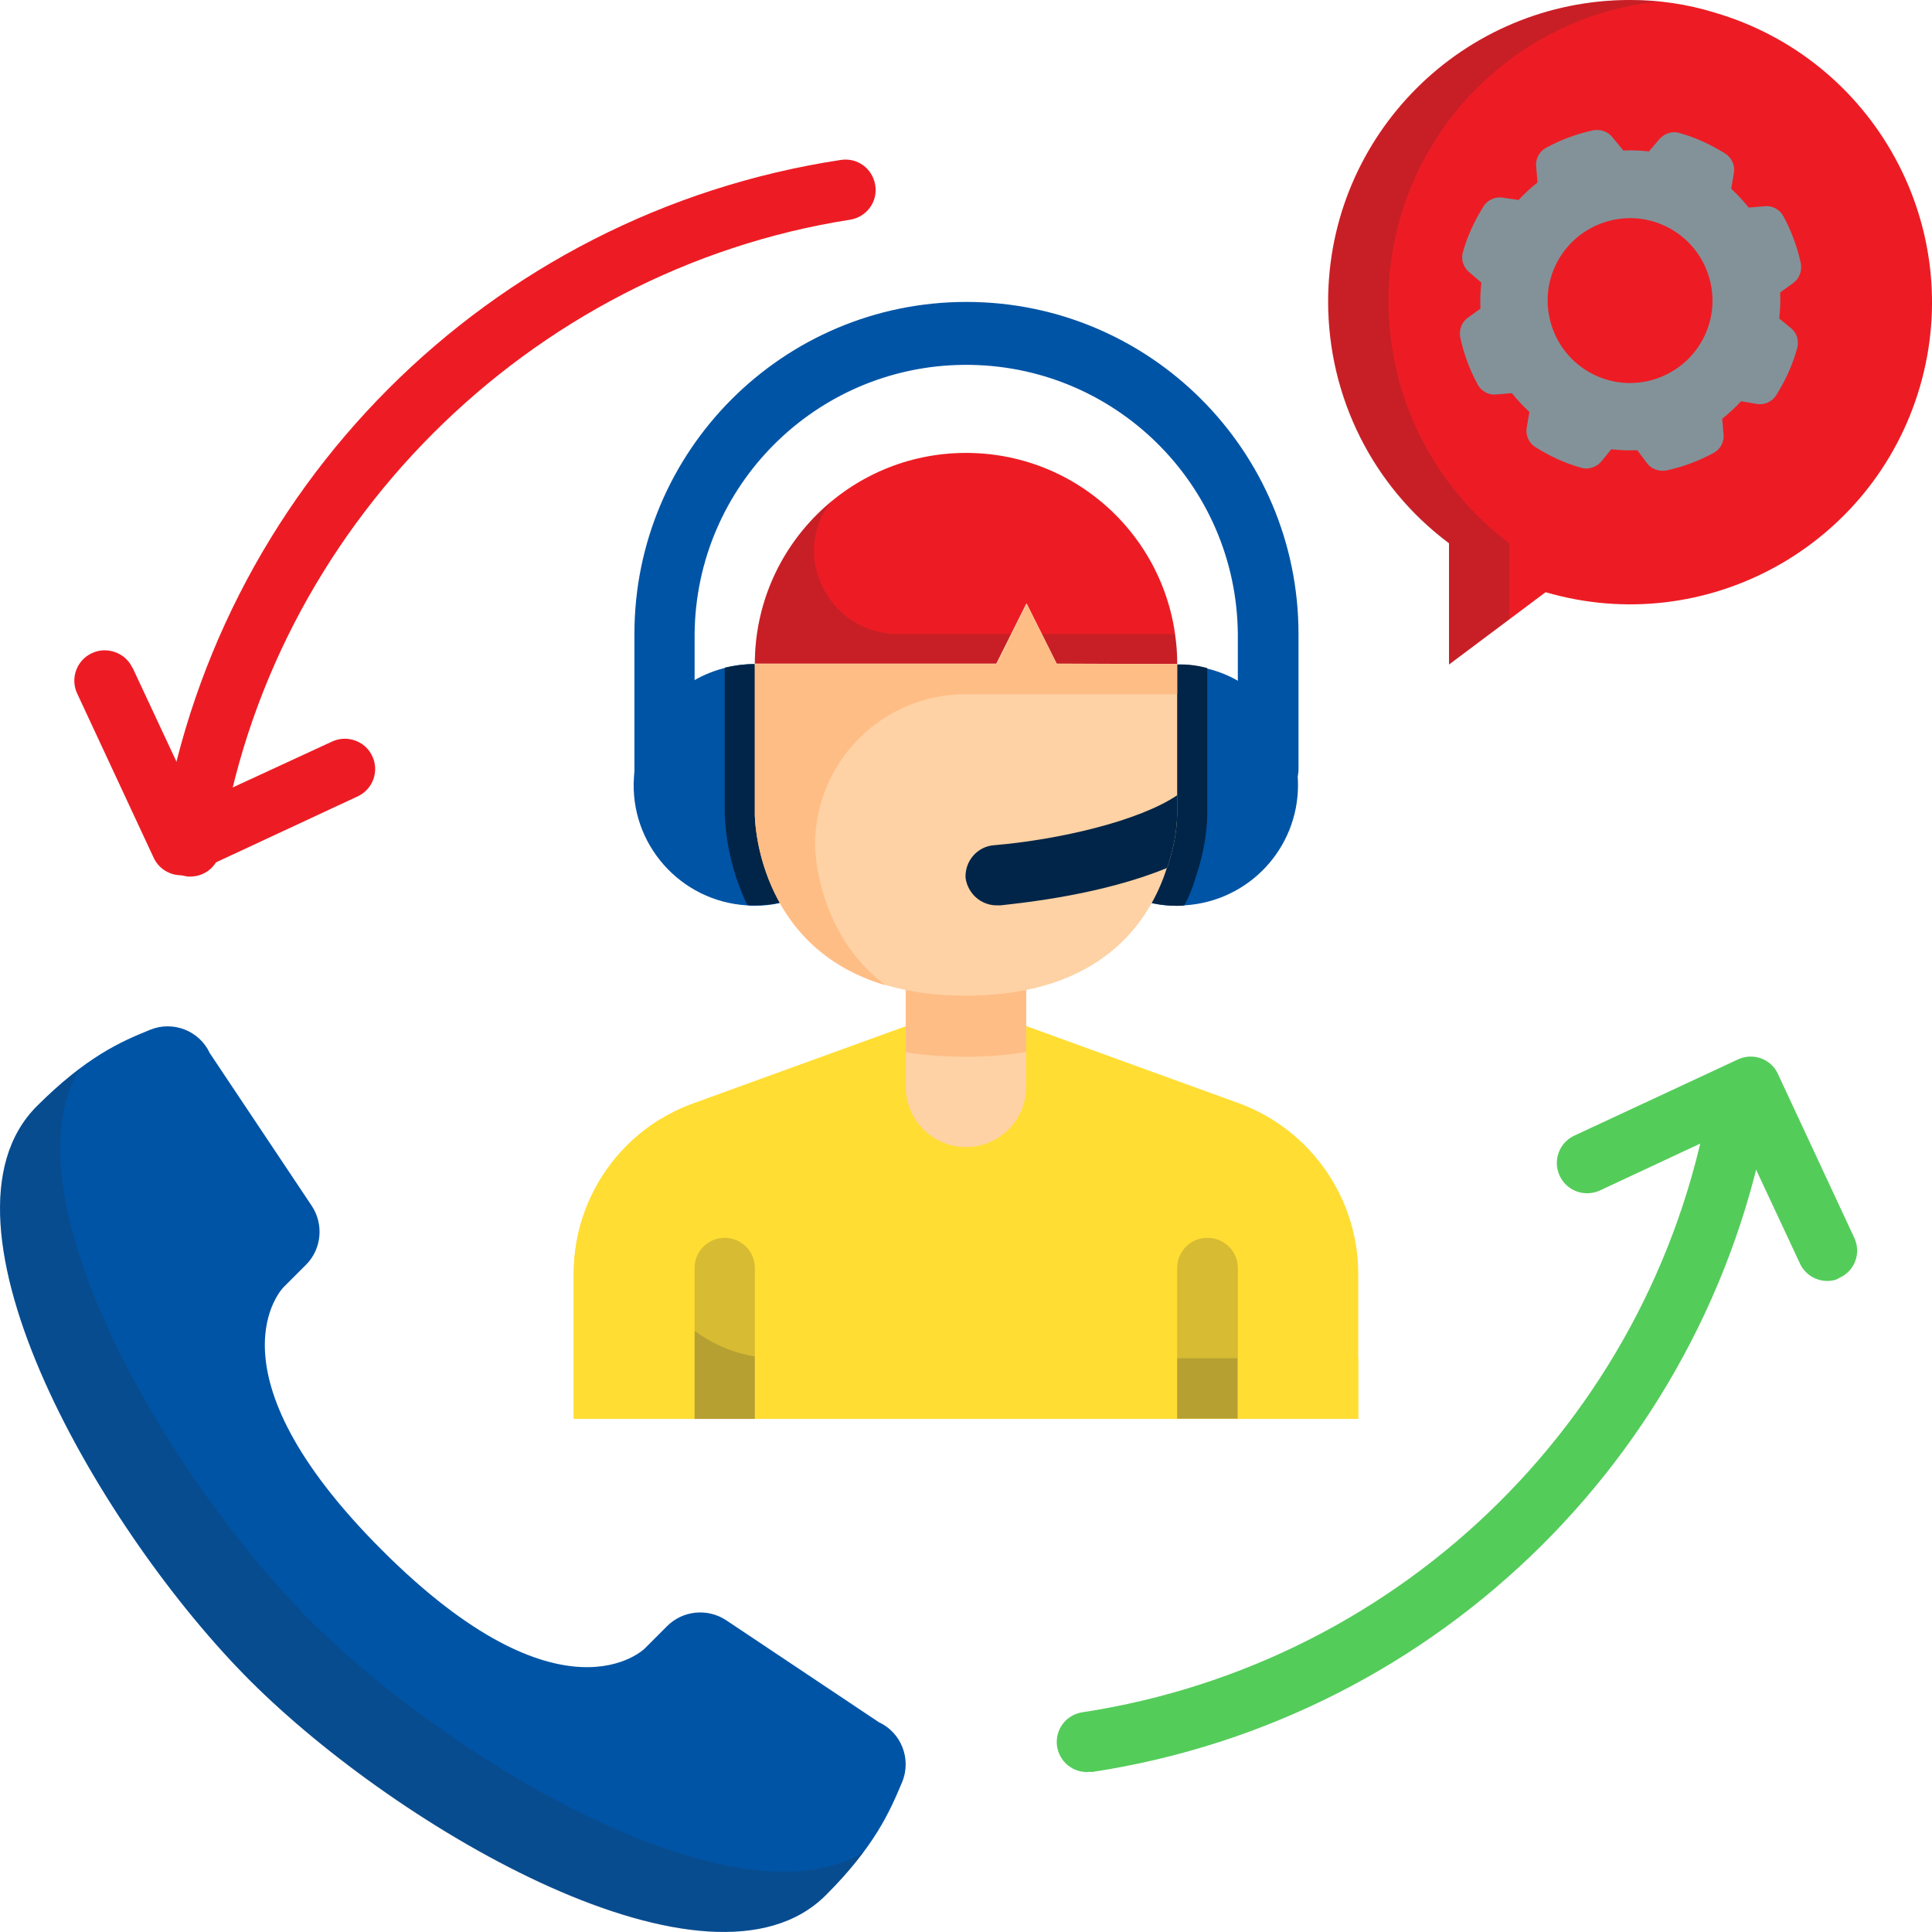 <svg width="40" height="40" viewBox="0 0 40 40" fill="none" xmlns="http://www.w3.org/2000/svg">
<g clip-path="url(#clip0_4220_6036)">
<path d="M28.121 26.372V29.377H11.879V26.372C11.879 24.8 12.865 23.386 14.344 22.847L18.753 21.247H21.256L25.665 22.847C27.135 23.395 28.121 24.8 28.121 26.372Z" fill="#FFDD33"/>
<path d="M28.121 28.121V29.367H11.879V26.363C11.879 25.051 12.567 23.842 13.684 23.163C13.321 23.749 13.125 24.428 13.125 25.116C13.125 25.907 13.442 26.67 14.009 27.237C14.446 27.674 15.014 27.972 15.628 28.075C15.795 28.102 15.963 28.121 16.13 28.121H28.121Z" fill="#FFDD33"/>
<path d="M21.246 20V22.502C21.246 23.191 20.688 23.749 20 23.749C19.312 23.749 18.753 23.191 18.753 22.502V20H21.246Z" fill="#FED2A4"/>
<path d="M16.139 18.698C15.972 18.735 15.795 18.753 15.618 18.753C15.563 18.753 15.516 18.753 15.46 18.744C14.084 18.66 13.032 17.47 13.125 16.093C13.191 15.014 13.944 14.102 14.995 13.832C15.2 13.777 15.404 13.749 15.618 13.749L16.139 18.698Z" fill="#0054A6"/>
<path d="M26.874 16.251C26.874 17.572 25.851 18.661 24.53 18.744C24.474 18.754 24.428 18.754 24.372 18.754C24.195 18.754 24.028 18.735 23.851 18.698L24.372 13.758C24.586 13.758 24.791 13.786 24.995 13.842C26.102 14.112 26.874 15.107 26.874 16.251Z" fill="#0054A6"/>
<path d="M26.251 16.567C25.907 16.567 25.628 16.288 25.628 15.944V13.126C25.6 10.019 23.06 7.526 19.953 7.554C16.893 7.581 14.409 10.056 14.381 13.126V15.944C14.381 16.288 14.102 16.567 13.758 16.567C13.414 16.567 13.135 16.288 13.135 15.944V13.126C13.135 9.33 16.214 6.251 20.009 6.251C23.805 6.251 26.884 9.33 26.884 13.126V15.944C26.874 16.288 26.595 16.567 26.251 16.567Z" fill="#0054A6"/>
<path d="M24.372 13.749H21.87L21.247 12.502L20.623 13.749H15.628C15.628 11.33 17.591 9.377 20 9.377C22.419 9.377 24.372 11.33 24.372 13.749Z" fill="#ED1C24"/>
<path opacity="0.19" d="M17.219 10.381C16.326 11.479 17.172 13.126 18.586 13.126H20.94L20.623 13.749H15.628C15.628 12.437 16.214 11.191 17.237 10.363L17.219 10.381Z" fill="#2D2F31"/>
<path opacity="0.19" d="M24.372 13.749H21.87L21.554 13.126H24.317C24.363 13.33 24.382 13.544 24.372 13.749Z" fill="#2D2F31"/>
<path d="M21.246 20V21.777C20.837 21.851 20.419 21.879 20 21.879C19.581 21.879 19.163 21.851 18.753 21.786V20H21.246Z" fill="#FFBD86"/>
<path d="M15.628 13.749L16.149 18.688C15.982 18.726 15.805 18.744 15.628 18.744C15.572 18.744 15.526 18.744 15.47 18.735C15.191 18.149 15.033 17.516 15.005 16.865V13.823C15.2 13.777 15.414 13.749 15.628 13.749Z" fill="#002548"/>
<path d="M24.995 13.832V16.874C24.986 17.274 24.912 17.674 24.791 18.056C24.772 18.121 24.753 18.158 24.744 18.205C24.688 18.391 24.614 18.567 24.521 18.744C24.465 18.753 24.419 18.753 24.363 18.753C24.186 18.753 24.018 18.735 23.842 18.698L24.363 13.758C24.586 13.749 24.8 13.777 24.995 13.832Z" fill="#002548"/>
<path d="M24.372 13.749V16.874C24.363 17.218 24.298 17.553 24.195 17.87C24.186 17.907 24.177 17.944 24.158 17.972C23.805 19.079 22.8 20.614 20 20.614C15.628 20.614 15.628 16.865 15.628 16.865V13.739H20.633L21.256 12.493L21.879 13.739L24.372 13.749Z" fill="#FED2A4"/>
<path d="M21.879 13.749L21.256 12.502L20.633 13.749H15.628V16.875C15.628 16.875 15.628 19.6 18.335 20.4C16.874 19.302 16.874 17.498 16.874 17.498C16.874 15.768 18.27 14.372 20 14.372H24.372V13.749H21.879Z" fill="#FFBD86"/>
<path d="M24.372 16.465V16.874C24.363 17.219 24.298 17.553 24.195 17.87C24.186 17.907 24.177 17.944 24.158 17.972C22.819 18.521 21.219 18.688 20.716 18.744H20.651C20.316 18.753 20.037 18.502 19.991 18.177C19.972 17.823 20.242 17.516 20.595 17.498C21.907 17.386 23.572 17.005 24.372 16.465Z" fill="#002548"/>
<path opacity="0.19" d="M15.628 26.251V29.377H14.381V26.251C14.381 25.907 14.66 25.628 15.005 25.628C15.349 25.628 15.628 25.907 15.628 26.251Z" fill="#2D2F31"/>
<path opacity="0.19" d="M25.628 26.251V29.377H24.372V26.251C24.372 25.907 24.651 25.628 24.995 25.628C25.349 25.628 25.628 25.907 25.628 26.251Z" fill="#2D2F31"/>
<path opacity="0.19" d="M15.628 28.084V29.377H14.381V27.553C14.744 27.823 15.172 28.009 15.628 28.084Z" fill="#2D2F31"/>
<path opacity="0.19" d="M24.372 28.121H25.619V29.367H24.372V28.121Z" fill="#2D2F31"/>
<path d="M18.195 35.656L15.033 33.544C14.651 33.293 14.14 33.34 13.814 33.665L13.349 34.13C13.349 34.13 11.646 35.833 7.907 32.093C4.167 28.354 5.87 26.651 5.87 26.651L6.335 26.186C6.66 25.861 6.707 25.349 6.456 24.968L4.344 21.805C4.13 21.34 3.581 21.126 3.107 21.321C2.484 21.572 1.777 21.889 0.763 22.902C-1.637 25.302 2.121 31.749 5.191 34.809C8.26 37.87 14.698 41.637 17.098 39.237C18.102 38.233 18.419 37.516 18.679 36.893C18.874 36.419 18.66 35.87 18.195 35.656Z" fill="#0054A6"/>
<path opacity="0.19" d="M17.87 38.353C17.637 38.67 17.377 38.967 17.098 39.237C14.698 41.637 8.251 37.879 5.191 34.809C2.13 31.739 -1.637 25.302 0.763 22.902C1.042 22.623 1.339 22.363 1.646 22.13C0.056 24.809 3.553 30.679 6.437 33.563C9.321 36.446 15.191 39.935 17.87 38.353Z" fill="#2D2F31"/>
<path d="M3.749 18.121C3.507 18.121 3.284 17.981 3.181 17.758L1.6 14.363C1.451 14.056 1.581 13.674 1.898 13.525C2.205 13.377 2.586 13.507 2.735 13.814C2.735 13.814 2.735 13.823 2.744 13.823L4.065 16.651L6.884 15.349C7.2 15.209 7.572 15.349 7.712 15.665C7.851 15.972 7.721 16.335 7.414 16.484L4.019 18.065C3.935 18.102 3.842 18.121 3.749 18.121Z" fill="#ED1C24"/>
<path d="M37.833 26.521C37.591 26.521 37.367 26.381 37.265 26.158L35.944 23.33L33.116 24.651C32.8 24.791 32.428 24.651 32.288 24.335C32.149 24.028 32.279 23.665 32.586 23.516L35.981 21.935C36.298 21.786 36.67 21.926 36.809 22.233L38.391 25.628C38.539 25.944 38.4 26.316 38.084 26.456C38.019 26.502 37.925 26.521 37.833 26.521Z" fill="#54CC5A"/>
<path d="M3.935 18.149C3.907 18.149 3.87 18.149 3.842 18.14C3.498 18.084 3.265 17.768 3.321 17.423C4.409 10.14 10.121 4.419 17.404 3.312C17.749 3.256 18.065 3.488 18.121 3.833C18.177 4.177 17.944 4.493 17.6 4.549C10.939 5.591 5.572 10.958 4.558 17.619C4.511 17.926 4.251 18.149 3.935 18.149Z" fill="#ED1C24"/>
<path d="M22.502 36.688C22.158 36.688 21.879 36.409 21.879 36.065C21.879 35.758 22.102 35.498 22.409 35.451C29.107 34.428 34.372 29.2 35.432 22.512C35.488 22.167 35.804 21.935 36.149 21.991C36.493 22.047 36.725 22.363 36.67 22.707C35.525 29.935 29.832 35.591 22.605 36.688C22.567 36.679 22.53 36.688 22.502 36.688Z" fill="#54CC5A"/>
<path d="M33.749 0C30.298 0 27.498 2.791 27.498 6.242C27.498 8.214 28.419 10.065 30 11.246V13.758L32 12.261C35.312 13.228 38.781 11.321 39.749 8.009C40.716 4.698 38.809 1.228 35.498 0.26C34.93 0.084 34.344 0 33.749 0Z" fill="#ED1C24"/>
<path opacity="0.19" d="M31.247 11.246V12.819L30 13.758V11.256C27.237 9.191 26.679 5.274 28.744 2.512C29.926 0.921 31.786 0 33.749 0C33.953 0 34.158 0.009 34.363 0.028C30.93 0.381 28.428 3.442 28.781 6.874C28.958 8.614 29.851 10.195 31.247 11.246Z" fill="#2D2F31"/>
<path fill-rule="evenodd" clip-rule="evenodd" d="M36.837 6.595C36.856 6.419 36.865 6.242 36.856 6.056L37.126 5.86C37.256 5.767 37.312 5.609 37.284 5.451C37.209 5.107 37.088 4.781 36.921 4.474C36.847 4.335 36.688 4.251 36.53 4.27L36.205 4.298C36.093 4.158 35.972 4.028 35.842 3.907L35.898 3.581C35.926 3.423 35.851 3.265 35.721 3.181C35.423 2.995 35.107 2.847 34.772 2.754C34.623 2.707 34.456 2.763 34.353 2.884L34.14 3.135C33.963 3.116 33.786 3.107 33.609 3.116L33.395 2.856C33.302 2.726 33.144 2.67 32.986 2.698C32.642 2.772 32.316 2.893 32.009 3.06C31.87 3.135 31.786 3.293 31.805 3.451L31.833 3.777C31.693 3.888 31.563 4.009 31.442 4.14L31.116 4.093C30.958 4.065 30.8 4.14 30.716 4.27C30.53 4.567 30.381 4.884 30.288 5.219C30.242 5.367 30.298 5.535 30.419 5.637L30.67 5.851C30.651 6.028 30.642 6.205 30.651 6.391L30.391 6.577C30.261 6.67 30.205 6.828 30.233 6.986C30.307 7.33 30.428 7.656 30.595 7.963C30.67 8.102 30.828 8.186 30.977 8.167L31.302 8.14C31.414 8.279 31.535 8.409 31.665 8.53L31.609 8.856C31.581 9.014 31.656 9.172 31.786 9.256C32.084 9.442 32.4 9.591 32.735 9.684C32.884 9.73 33.051 9.674 33.154 9.554L33.358 9.302C33.535 9.321 33.712 9.33 33.898 9.321L34.093 9.581C34.186 9.712 34.344 9.767 34.502 9.74C34.847 9.665 35.172 9.544 35.479 9.377C35.619 9.302 35.702 9.144 35.684 8.995L35.656 8.67C35.795 8.558 35.926 8.437 36.047 8.307L36.372 8.363C36.53 8.391 36.688 8.316 36.772 8.186C36.958 7.888 37.107 7.572 37.2 7.237C37.256 7.07 37.209 6.902 37.088 6.8L36.837 6.595ZM35.302 6.93C34.912 7.786 33.898 8.167 33.042 7.777C32.186 7.386 31.805 6.372 32.195 5.516C32.586 4.66 33.6 4.279 34.456 4.67C35.312 5.06 35.693 6.074 35.302 6.93Z" fill="#839299"/>
</g>
<defs>
<clipPath id="clip0_4220_6036">
<rect width="40" height="40" fill="white"/>
</clipPath>
</defs>
</svg>
